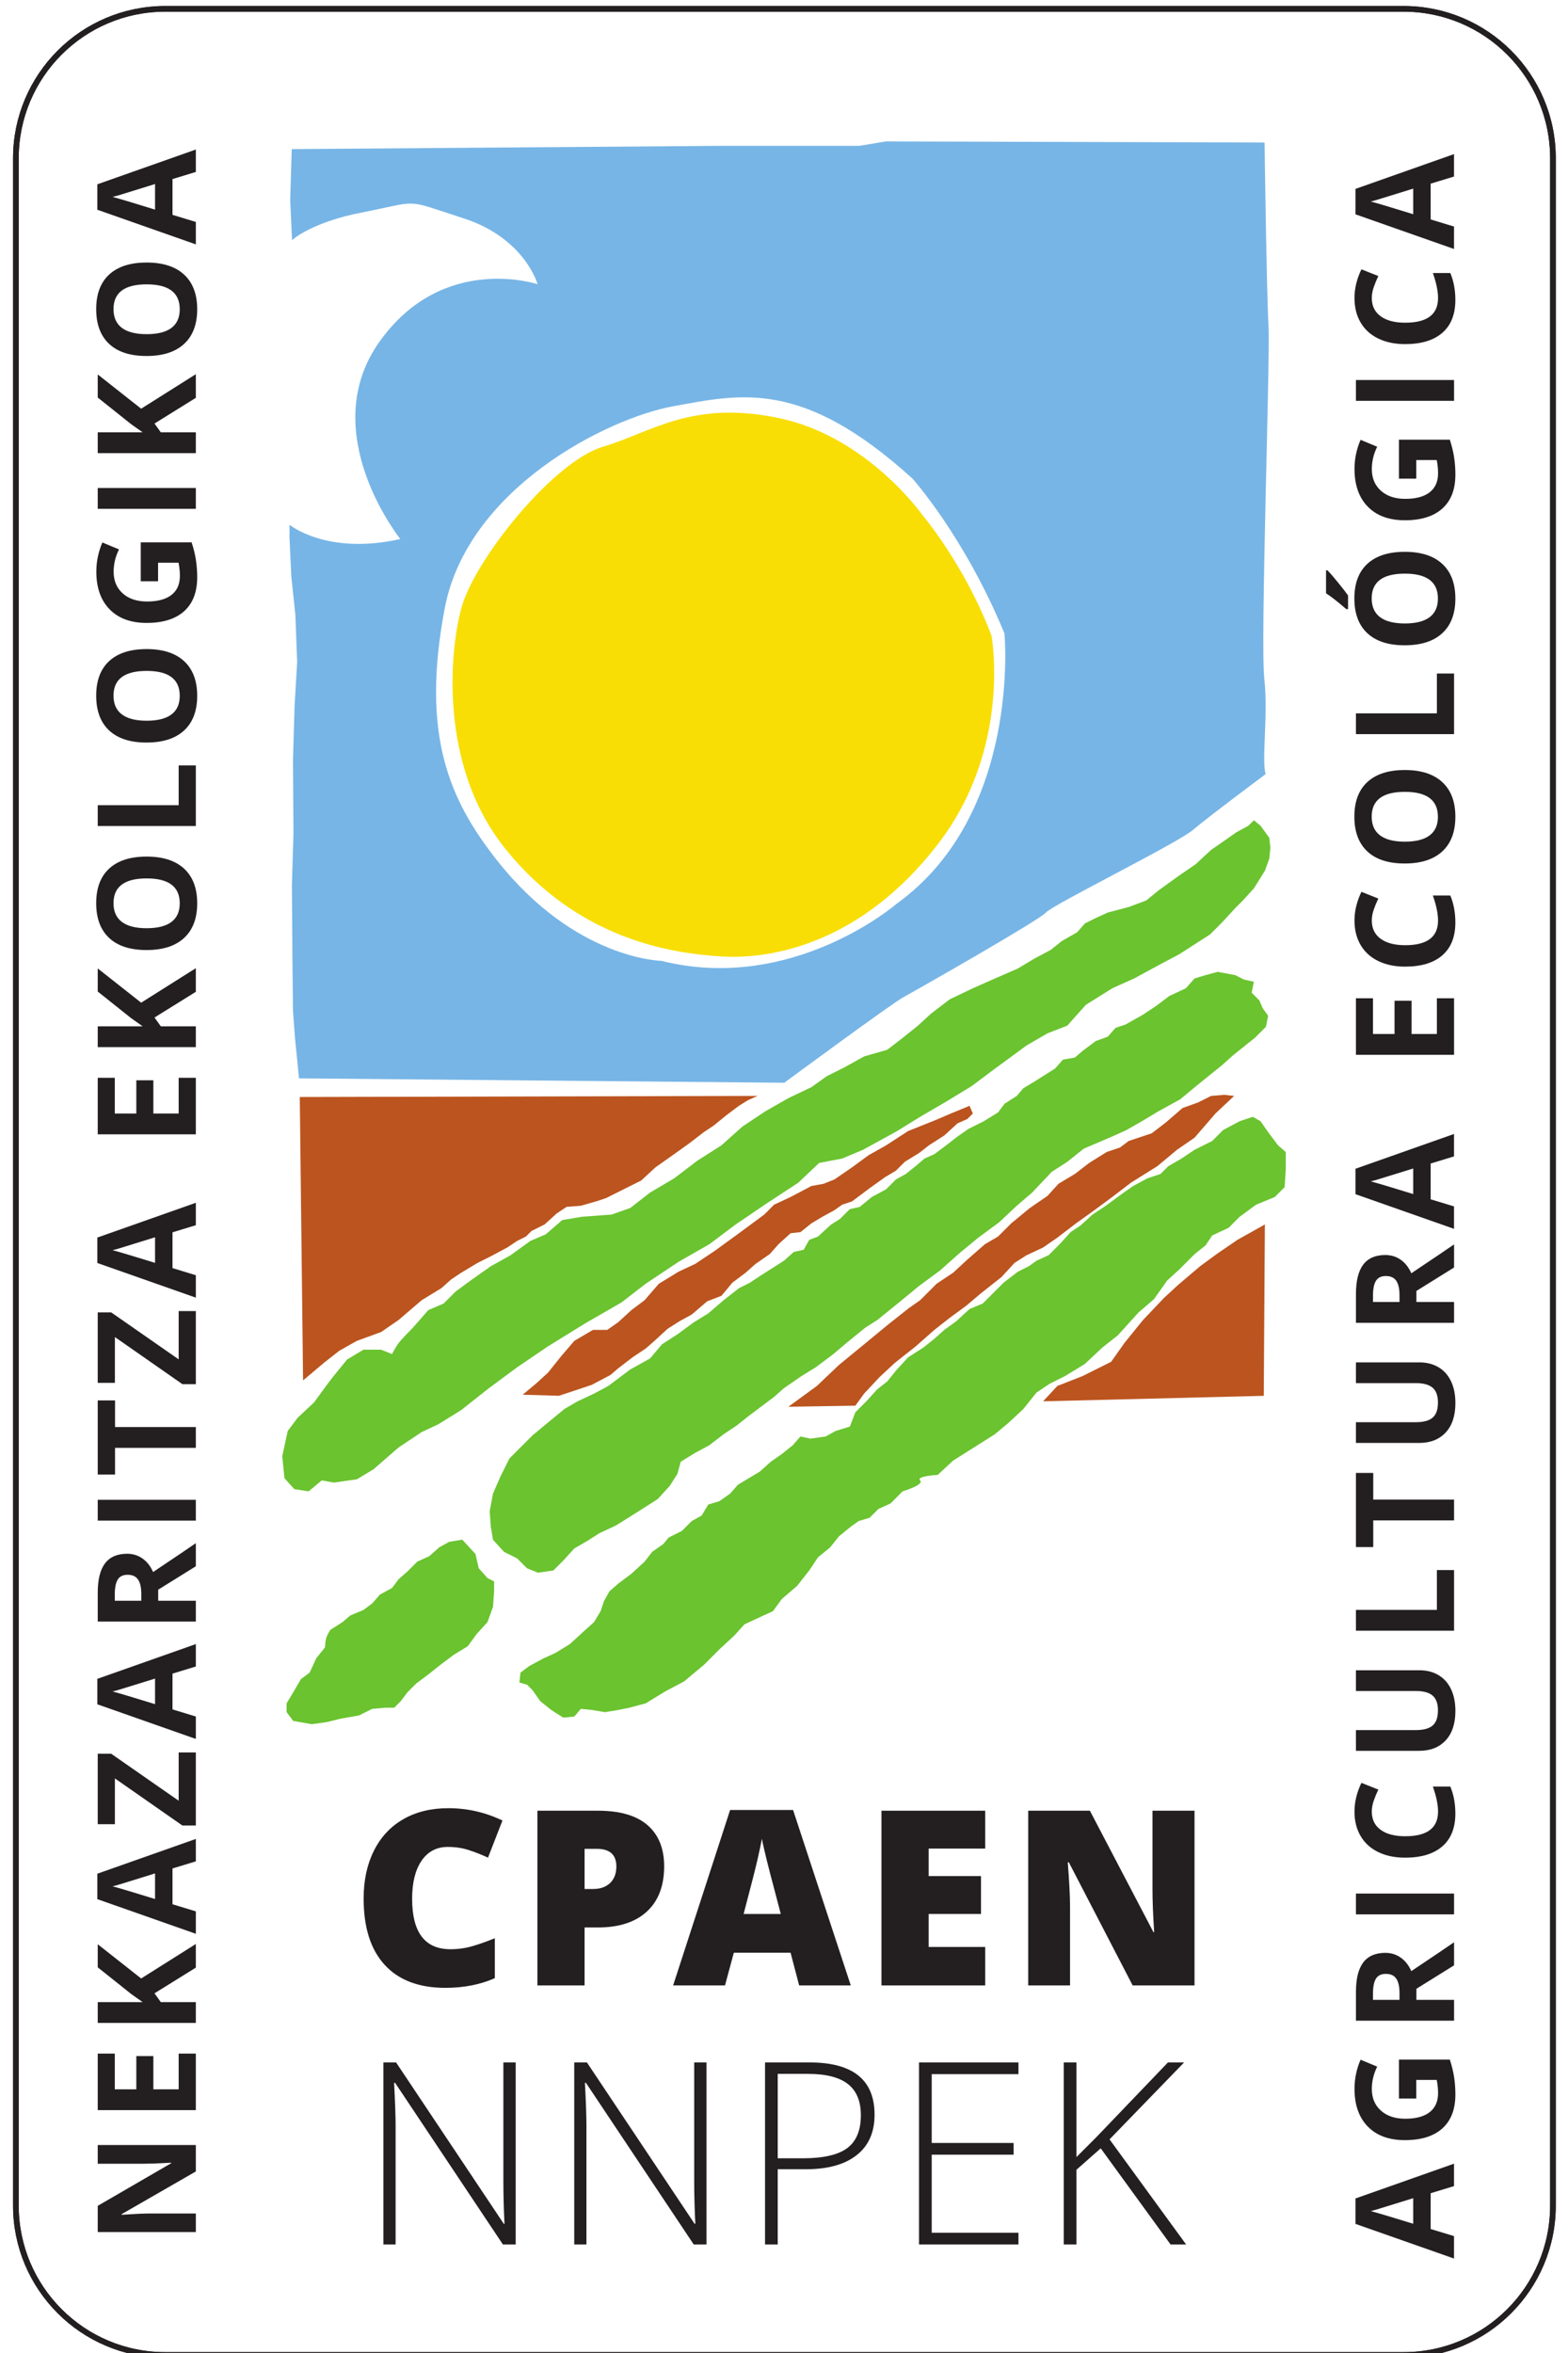 <?xml version="1.0" encoding="UTF-8"?>
<svg width="60" height="90" version="1.1" viewBox="0 0 60 90" xmlns="http://www.w3.org/2000/svg">
 <g transform="translate(-7.438 -6.841)">
  <g transform="matrix(.163 0 0 .163 6.728 5.728)">
   <path transform="matrix(.133 0 0 -.133 0 566.93)" d="m60.781 3932c0 145.63 118.06 263.69 263.69 263.69h2185.7c145.63 0 263.67-118.06 263.67-263.69v-3612c0-145.63-118.04-263.69-263.67-263.69h-2185.7c-145.63 0-263.69 118.06-263.69 263.69z" fill="none" stroke="#231f20" stroke-miterlimit="10" stroke-width="10"/>
   <path transform="matrix(.133 0 0 -.133 0 566.93)" d="m60.781 3932c0 145.63 118.06 263.69 263.69 263.69h2185.7c145.63 0 263.67-118.06 263.67-263.69v-3612c0-145.63-118.04-263.69-263.67-263.69h-2185.7c-145.63 0-263.69 118.06-263.69 263.69z" fill="none" stroke="#231f20" stroke-miterlimit="10" stroke-width="10"/>
   <g fill="#bb541f" fill-rule="evenodd">
    <path transform="matrix(.133 0 0 -.133 0 566.93)" d="m1873.9 1738.9 389.51 9.69 1.93 302.32-48.44-27.12-36.81-25.2-29.06-21.33-38.77-32.93-25.18-23.24-36.82-38.79-32.95-40.68-23.26-32.95-50.39-25.2-44.57-17.44-25.19-27.13"/>
    <path transform="matrix(.133 0 0 -.133 0 566.93)" d="m2211.1 2277.7-32.95-30.99-36.83-42.64-31-21.32-34.88-29.07-46.5-29.06-32.95-25.2-36.82-27.13-27.13-19.37-32.95-25.22-25.19-17.44-29.07-13.55-21.32-13.56-23.27-25.21-36.81-29.07-25.18-21.32-29.08-21.31-27.13-21.33-32.95-29.06-36.81-29.07-27.13-25.21-27.15-29.04-15.49-21.33-118.22-1.93 50.39 36.81 38.75 36.82 54.28 44.57 32.94 27.13 36.82 29.1 19.4 13.55 29.04 29.07 29.08 19.37 25.2 23.26 30.99 27.13 23.26 13.58 23.25 23.26 32.95 27.11 31.01 21.33 19.38 21.32 29.06 17.44 25.19 19.38 31.02 19.38 23.24 7.75 15.51 11.61 17.44 5.83 23.26 7.75 25.18 19.37 29.1 25.2 27.11 9.68 23.26 11.63 23.24 1.96 17.46-1.96"/>
    <path transform="matrix(.133 0 0 -.133 0 566.93)" d="m1749.9 2246.7-5.82 13.57-32.95-13.57-27.13-11.63-48.43-19.38-38.77-25.18-31-17.47-29.08-21.31-31.02-21.31-19.35-7.75-21.33-3.88-36.82-19.38-29.08-13.57-17.42-17.44-44.59-32.95-21.31-15.49-21.33-15.51-34.88-23.26-29.06-13.56-34.88-21.32-25.2-29.07-23.26-17.44-23.24-21.31-19.38-13.59h-25.21l-32.93-19.38-23.25-27.12-23.257-29.07-21.328-19.39-23.262-19.38 63.967-1.93 58.12 19.38 32.95 17.44 13.58 11.64 25.19 19.35 23.26 15.51 15.49 13.57 23.26 21.33 21.31 13.56 21.33 11.64 27.13 23.26 25.17 9.69 19.4 23.26 23.26 17.42 17.44 15.51 25.18 17.44 15.51 17.44 21.32 19.38 17.43 1.95 19.39 15.51 19.4 11.62 21.28 11.62 13.6 9.69 17.42 5.82 31.02 23.24 27.1 19.4 19.4 11.63 15.49 15.48 25.21 15.52 17.44 13.58 27.11 17.42 23.26 21.33 17.47 7.76 9.68 9.68"/>
    <path transform="matrix(.133 0 0 -.133 0 566.93)" d="m567.72 1775.8 36.816 31.01 27.129 21.31 31.016 17.44 42.637 15.51 30.996 21.31 40.703 34.9 34.883 21.31 17.441 15.51 17.441 11.62 29.063 17.46 23.262 11.62 29.062 15.49 17.441 11.64 15.508 7.76 9.688 9.68 23.242 11.62 21.327 19.38 17.44 11.62 25.2 1.95 27.13 7.76 17.44 5.8 30.99 15.51 31.02 15.51 25.2 23.25 32.94 23.25 27.11 19.39 25.22 19.39 17.44 11.63 21.33 17.42 23.24 17.46 15.49 9.68 17.46 7.74-808.12-1.93 5.82-500"/>
   </g>
   <path transform="matrix(.133 0 0 -.133 0 566.93)" d="m560.53 2308.7-7.129 71.7-3.476 46.51-1.074 98.85-0.86 124.02 2.735 91.09-0.801 129.83 2.773 94.97 4.551 77.51-3.144 83.33-7.168 67.82-3.262 69.78 0.195 21.32s65.41-54.26 195.51-25.19c0 0-150.06 187.21-37.676 346.89 111.86 158.91 279.96 102.71 279.96 102.71s-22.539 81.4-130.76 116.27c-108.22 34.89-73.378 31.01-182.09 9.7-70.684-13.87-110.8-38.77-120.57-48.46l-3.262 71.71 2.715 89.15 763.62 5.81h238.38l46.56 7.75 668.57-1.94s3.52-263.56 6.9-321.7c3.36-58.14-14.59-560.07-7.4-624.02 7.2-63.95-5.14-145.34 2.4-168.6 0 0-101.43-75.57-128.75-98.83-27.34-23.25-247.29-131.78-259.02-145.36-11.74-13.56-229.89-137.58-251.29-149.22-21.45-11.61-210.63-151.17-210.63-151.17zm350.24 383.71c-84.336 106.59-135.66 220.93-93.008 445.73 39.941 210.44 285.86 335.27 404.28 356.58 118.4 21.32 227.17 48.46 421.37-127.9 0 0 92.11-102.71 162.32-273.25 0 0 30.16-317.83-190.21-476.75 0 0-183.54-158.89-415.59-100.76 0 0-151.44 2.32-289.16 176.35" fill="#77b5e6" fill-rule="evenodd"/>
   <g fill="#6ac32f" fill-rule="evenodd">
    <path transform="matrix(.133 0 0 -.133 0 566.93)" d="m2077.4 2640.1 34.89 25.19 31.01 21.32 27.13 25.18 25.18 17.43 19.39 13.58 21.33 11.62 9.69 9.7 11.64-9.7 15.49-21.3 1.93-17.46-1.93-19.37-7.78-21.3-19.35-31.03-19.38-21.32-13.57-13.56-23.24-25.19-21.33-21.31-54.28-34.89-32.93-17.44-46.5-25.2-38.77-17.43-46.51-29.09-32.95-36.81-34.88-13.56-36.82-21.32-58.14-42.64-38.77-29.06-44.55-27.13-46.5-27.14-40.73-25.19-60.06-32.95-36.81-15.49-40.72-7.76-36.82-34.88-56.21-36.82-54.24-36.84-46.52-34.88-54.26-30.99-58.13-38.77-42.65-32.93-63.95-36.84-65.877-40.7-54.278-36.82-52.324-38.77-46.504-36.81-40.703-25.2-29.062-13.55-40.703-27.15-44.571-38.75-29.062-17.43-40.703-5.84-21.309 3.89-23.281-19.37-25.176 3.86-17.441 19.4-3.887 38.73 9.707 44.59 17.441 23.24 29.063 27.15s25.195 34.88 32.93 44.55c7.773 9.71 25.214 31.02 25.214 31.02l29.063 17.44h31.016l19.355-7.74s5.84 11.62 11.641 19.38c5.82 7.73 25.195 27.13 25.195 27.13l27.129 31.01 27.129 11.62 21.328 21.33 29.062 21.31 32.95 23.24 34.882 19.4 34.883 25.19 27.11 11.62 29.083 25.18 34.88 5.84 52.33 3.87 32.93 11.62 34.88 27.15 42.65 25.2 40.71 31 42.61 27.14 36.84 32.93 40.7 27.13 40.69 23.26 40.7 19.37 27.13 19.38 31 15.5 34.88 19.38 40.7 11.64 25.22 19.37 29.04 23.26 23.26 21.32 32.95 25.19 40.7 19.39 34.89 15.49 44.57 19.4 29.06 17.42 29.08 15.51 19.36 15.5 27.14 15.49 13.58 15.52 19.37 9.69 21.29 9.68 36.84 9.69 31 11.63 21.32 17.46"/>
    <path transform="matrix(.133 0 0 -.133 0 566.93)" d="m2019.2 2403.6 31.01 17.46 23.25 15.49 23.26 17.44 29.04 13.58 15.51 17.43 19.37 5.83 21.33 5.79 31.02-5.79 15.49-7.77 17.46-3.86-3.89-19.39 13.57-13.56 5.8-13.56 9.71-13.58-3.88-19.37-19.38-19.39-38.75-31-19.37-17.44-19.4-15.52-31-25.18-23.26-19.37-38.77-21.33-29.06-17.44-27.15-15.51-21.31-9.69-27.13-11.63-27.1-11.62-29.09-23.27-27.13-17.43-34.88-36.81-27.13-23.27-30.99-29.06-36.84-27.15-32.93-27.13-34.88-30.99-36.84-27.15-32.95-27.11-40.7-32.97-21.33-13.55-30.99-25.18-25.2-21.33-31-23.26-25.19-15.51-31-21.32-17.46-15.51-23.26-17.42-23.26-17.47-19.36-15.48-23.26-15.51-25.19-19.38-25.2-13.55-25.19-15.51-5.81-21.33-13.57-21.31-21.31-23.24-21.31-13.59-21.32-13.58-31.02-19.37-29.06-13.56-21.31-13.57-23.26-13.55-19.4-21.33-17.44-17.42-27.128-3.89-19.375 7.75-17.442 17.44-23.261 11.63-19.375 21.32-3.867 23.26-1.934 27.13 5.801 31 13.574 31 15.508 31.03 21.328 21.31 19.355 19.37 23.243 19.38 32.953 27.13 23.26 13.57 29.08 13.58 25.19 13.55 38.74 29.06 34.88 19.38 21.33 25.19 27.14 17.47 29.07 21.32 25.17 15.49 27.15 23.26 27.13 21.31 19.38 9.71 17.44 11.62 21.32 13.56 21.33 13.57 17.42 15.51 17.47 3.86 9.68 17.45 15.49 5.82 23.26 21.3 15.51 9.69 17.44 17.44 17.44 3.87 21.31 17.46 25.2 13.56 17.44 17.45 17.44 9.69 19.38 15.51 13.55 11.63 17.46 7.73 23.26 17.46 17.42 13.55 19.4 13.57 27.13 13.57 25.19 15.51 11.62 15.5 21.33 13.55 11.62 13.58 19.38 11.63 21.33 13.55 15.49 9.7 13.57 15.51 21.31 3.86 13.57 11.64 23.26 17.44 21.29 7.76 13.6 15.51 17.44 5.79"/>
    <path transform="matrix(.133 0 0 -.133 0 566.93)" d="m2118.1 2167.2 23.24 15.49 31.01 15.49 19.4 19.39 29.06 15.51 23.26 7.75 13.58-7.75 13.55-19.37 17.44-23.25 13.56-11.64v-31.01l-1.94-31.03-17.44-17.42-32.95-13.57-29.06-21.31-19.37-19.4-29.09-13.55-11.64-17.44-19.37-15.51-27.13-27.13-21.31-19.37-23.24-32.95-27.15-23.26-36.82-40.69-27.12-21.33-31-29.08-34.88-21.31-27.15-13.57-23.24-15.49-23.27-29.08-27.12-25.2-23.27-19.37-36.81-23.26-36.82-23.25-27.15-25.21s-38.75-1.93-30.97-9.67c7.71-7.75-31.04-19.37-31.04-19.37l-21.31-21.33-21.33-9.69-15.48-15.49-19.4-5.84-13.55-9.67-21.33-17.44-15.49-19.39-21.33-17.42-15.49-23.26-21.32-27.13-27.13-23.27-15.51-21.32-50.37-23.25-17.46-19.37-27.13-25.2-27.13-27.14-34.88-29.07-32.93-17.46-34.89-21.29-29.08-7.75-19.37-3.89-23.27-3.86-23.26 3.86-19.37 1.94-11.62-13.56-19.4-1.95-21.31 13.57-19.371 15.51-13.575 19.38-9.687 9.68-13.574 3.89 1.953 17.44 15.508 11.62 25.175 13.56 21.331 9.7 25.19 15.51 23.25 21.29 19.39 17.46 11.62 19.38 5.8 17.44 9.71 17.44 15.51 13.57 23.24 17.43 23.26 21.32 13.57 17.45 19.36 13.57 9.71 11.64 23.24 11.62 17.46 17.42 17.42 9.69 11.62 19.39 19.4 5.81 19.37 13.57 13.58 15.51 19.37 11.64 19.38 11.62 19.39 17.44 19.38 13.56 19.37 15.5 13.56 15.49 17.46-3.87 27.11 3.87 17.46 9.71 25.19 7.75 9.69 25.2 19.38 19.37 19.37 21.31 17.44 13.58 15.51 19.37 21.33 23.24 27.11 17.46 19.39 15.49 17.42 15.51 21.33 15.51 23.26 21.35 23.25 9.66 19.39 19.38 17.44 17.46 25.2 19.37 19.37 9.67 13.58 9.71 21.3 9.69 21.31 21.32 17.44 19.38 17.45 11.62 21.32 19.38 23.27 15.5 29.06 21.31 19.37 13.58 25.2 13.58 23.26 7.74 13.55 13.56 23.27 13.58"/>
    <path transform="matrix(.133 0 0 -.133 0 566.93)" d="m848.71 1494.8 23.242-25.21 5.82-25.18 15.508-17.44 11.621-5.82v-17.44l-1.933-27.13-9.688-27.13-19.375-21.31-15.508-21.33-25.195-15.48-23.262-17.46-19.375-15.49-23.261-17.44-15.489-15.51-11.64-15.51-11.621-11.62h-15.489l-23.261-1.95-23.262-11.62-32.949-5.83-23.242-5.8-27.129-3.88-32.95 5.82-11.64 15.51v15.5l11.64 19.38 13.555 23.24 15.508 11.64 11.621 25.18 15.508 19.39s0 7.76 1.933 15.51c1.954 7.75 7.754 15.51 7.754 15.51l21.309 13.55 13.574 11.64 23.262 9.69 15.508 11.62 13.554 15.51 21.309 11.62 11.641 15.51 15.507 13.55 17.442 17.44 21.308 9.71 17.442 15.49 17.441 9.69 23.262 3.88"/>
   </g>
   <path transform="matrix(.133 0 0 -.133 0 566.93)" d="m1096.8 3423c85.27 25.19 156.99 83.34 312.01 50.39 155.04-32.95 251.93-170.54 251.93-170.54s75.59-89.14 122.09-213.19c0 0 36.84-197.66-94.96-368.19-131.76-170.55-286.79-203.49-381.78-197.68-94.94 5.82-253.86 32.95-379.84 187.98-125.96 155.03-96.563 370.9-77.5 432.17 27.129 87.21 162.79 253.87 248.05 279.06" fill="#f8de05" fill-rule="evenodd"/>
   <g fill="#231f20">
    <path transform="matrix(.133 0 0 -.133 0 566.93)" d="m378.44 426.77v-46.661l-131.02-75.347v-1.051c23.144 1.48 39.648 2.238 49.531 2.238h81.492v-32.808h-173.19v46.308l129.72 75.231v0.832c-22.512-1.203-38.418-1.782-47.746-1.782h-81.973v33.04h173.19"/>
    <path transform="matrix(.133 0 0 -.133 0 566.93)" d="m378.44 588.06v-99.739h-173.19v99.739h30.098v-63.02h38.027v58.652h30.078v-58.652h44.668v63.02h30.32"/>
    <path transform="matrix(.133 0 0 -.133 0 566.93)" d="m378.44 781.46v-41.699l-72.976-45.352 11.14-15.531h61.836v-36.711h-173.19v36.711h79.258l-20.379 14.461-58.879 46.91v40.738l76.641-60.41 96.55 60.883"/>
    <path transform="matrix(.133 0 0 -.133 0 566.93)" d="m306.43 905.92c-37.363-11.629-58.477-18.148-63.379-19.609-4.902-1.469-8.77-2.5-11.609-3.149 10.105-2.601 35.105-10.058 74.988-22.379zm72.019 21.32-41.218-12.558v-63.141l41.218-12.559v-39.57l-173.89 61.129v44.91l173.89 61.34v-39.551"/>
    <path transform="matrix(.133 0 0 -.133 0 566.93)" d="m378.44 1119.4v-128.89h-23.804l-119.06 83.051v-80.801h-30.332v124.39h23.691l119.18-82.93v85.18h30.32"/>
    <path transform="matrix(.133 0 0 -.133 0 566.93)" d="m306.43 1249.7c-37.363-11.62-58.477-18.14-63.379-19.61-4.902-1.46-8.77-2.5-11.609-3.14 10.105-2.6 35.105-10.06 74.988-22.38zm72.019 21.33-41.218-12.56v-63.14l41.218-12.56v-39.57l-173.89 61.13v44.91l173.89 61.34v-39.55"/>
    <path transform="matrix(.133 0 0 -.133 0 566.93)" d="m282.14 1387v11.85c0 11.61-1.938 20.18-5.813 25.71-3.867 5.52-9.941 8.3-18.242 8.3-8.203 0-14.055-2.83-17.527-8.48-3.469-5.64-5.207-14.39-5.207-26.23v-11.15zm29.851 0h66.453v-36.72h-173.19v50.47c0 23.53 4.285 40.96 12.851 52.24 8.575 11.29 21.583 16.94 39.043 16.94 10.176 0 19.239-2.8 27.188-8.42 7.93-5.61 14.148-13.54 18.652-23.81 38.938 26.08 64.082 43.05 75.457 50.94v-40.74l-66.453-41.35v-19.55"/>
    <path transform="matrix(.133 0 0 -.133 0 566.93)" d="m378.44 1528.4h-173.19v36.72h173.19v-36.72"/>
    <path transform="matrix(.133 0 0 -.133 0 566.93)" d="m378.44 1693.5v-36.74h-142.62v-47.03h-30.566v130.78h30.566v-47.01h142.62"/>
    <path transform="matrix(.133 0 0 -.133 0 566.93)" d="m378.44 1898.1v-128.88h-23.804l-119.06 83.04v-80.8h-30.332v124.4h23.691l119.18-82.93v85.17h30.32"/>
    <path transform="matrix(.133 0 0 -.133 0 566.93)" d="m306.43 2028.3c-37.363-11.61-58.477-18.15-63.379-19.61-4.902-1.47-8.77-2.5-11.609-3.15 10.105-2.59 35.105-10.05 74.988-22.38zm72.019 21.32-41.218-12.55v-63.15l41.218-12.56v-39.57l-173.89 61.14v44.89l173.89 61.37v-39.57"/>
    <path transform="matrix(.133 0 0 -.133 0 566.93)" d="m378.44 2309.7v-99.75h-173.19v99.75h30.098v-63.03h38.027v58.64h30.078v-58.64h44.668v63.03h30.32"/>
    <path transform="matrix(.133 0 0 -.133 0 566.93)" d="m378.44 2503.1v-41.7l-72.976-45.37 11.14-15.51h61.836v-36.73h-173.19v36.73h79.258l-20.379 14.45-58.879 46.91v40.75l76.641-60.41 96.55 60.88"/>
    <path transform="matrix(.133 0 0 -.133 0 566.93)" d="m291.62 2573.6c19.348 0 33.914 3.67 43.711 11.01 9.785 7.34 14.688 18.32 14.688 32.94 0 29.29-19.473 43.94-58.399 43.94-39.023 0-58.523-14.57-58.523-43.71 0-14.61 4.91-25.63 14.746-33.05 9.832-7.42 24.422-11.13 43.777-11.13zm0 126.39c28.66 0 50.692-7.1 66.094-21.32 15.398-14.22 23.105-34.59 23.105-61.12 0-26.54-7.707-46.92-23.105-61.13-15.402-14.22-37.512-21.33-66.336-21.33-28.82 0-50.832 7.13-66.047 21.39-15.195 14.25-22.793 34.68-22.793 61.3 0 26.61 7.656 46.97 22.969 61.07 15.332 14.1 37.363 21.14 66.113 21.14"/>
    <path transform="matrix(.133 0 0 -.133 0 566.93)" d="m378.44 2753.9h-173.19v36.72h142.87v70.25h30.32v-106.97"/>
    <path transform="matrix(.133 0 0 -.133 0 566.93)" d="m291.62 2939.7c19.348 0 33.914 3.67 43.711 11.01 9.785 7.34 14.688 18.32 14.688 32.94 0 29.29-19.473 43.94-58.399 43.94-39.023 0-58.523-14.57-58.523-43.71 0-14.61 4.91-25.63 14.746-33.05 9.832-7.42 24.422-11.13 43.777-11.13zm0 126.39c28.66 0 50.692-7.1 66.094-21.32 15.398-14.22 23.105-34.59 23.105-61.12 0-26.54-7.707-46.92-23.105-61.13-15.402-14.22-37.512-21.33-66.336-21.33-28.82 0-50.832 7.13-66.047 21.39-15.195 14.25-22.793 34.68-22.793 61.3 0 26.61 7.656 46.97 22.969 61.07 15.332 14.1 37.363 21.14 66.113 21.14"/>
    <path transform="matrix(.133 0 0 -.133 0 566.93)" d="m281.19 3185.7v68.7h89.793c3.633-11.13 6.184-21.62 7.637-31.45 1.457-9.83 2.199-19.88 2.199-30.15 0-26.14-7.683-46.1-23.047-59.88-15.351-13.78-37.414-20.67-66.152-20.67-27.969 0-49.766 8-65.391 23.99-15.644 15.99-23.457 38.16-23.457 66.51 0 17.77 3.555 34.91 10.665 51.42l29.375-12.2c-6.321-12.64-9.485-25.79-9.485-39.45 0-15.88 5.332-28.59 15.996-38.15 10.656-9.55 24.992-14.33 43-14.33 18.797 0 33.156 3.85 43.067 11.55 9.902 7.7 14.863 18.89 14.863 33.58 0 7.66-0.789 15.44-2.363 23.34h-36.133v-32.81h-30.567"/>
    <path transform="matrix(.133 0 0 -.133 0 566.93)" d="m378.44 3313.6h-173.19v36.72h173.19v-36.72"/>
    <path transform="matrix(.133 0 0 -.133 0 566.93)" d="m378.44 3551.1v-41.7l-72.976-45.37 11.14-15.52h61.836v-36.72h-173.19v36.72h79.258l-20.379 14.46-58.879 46.91v40.75l76.641-60.42 96.55 60.89"/>
    <path transform="matrix(.133 0 0 -.133 0 566.93)" d="m291.62 3621.7c19.348 0 33.914 3.68 43.711 11.02 9.785 7.34 14.688 18.32 14.688 32.93 0 29.3-19.473 43.95-58.399 43.95-39.023 0-58.523-14.57-58.523-43.71 0-14.61 4.91-25.63 14.746-33.05 9.832-7.43 24.422-11.14 43.777-11.14zm0 126.4c28.66 0 50.692-7.11 66.094-21.33 15.398-14.21 23.105-34.59 23.105-61.12 0-26.54-7.707-46.91-23.105-61.13-15.402-14.21-37.512-21.32-66.336-21.32-28.82 0-50.832 7.12-66.047 21.38-15.195 14.26-22.793 34.69-22.793 61.31 0 26.61 7.656 46.97 22.969 61.07 15.332 14.09 37.363 21.14 66.113 21.14"/>
    <path transform="matrix(.133 0 0 -.133 0 566.93)" d="m306.43 3886.6c-37.363-11.61-58.477-18.15-63.379-19.61s-8.77-2.5-11.609-3.14c10.105-2.6 35.105-10.07 74.988-22.39zm72.019 21.32-41.218-12.56v-63.14l41.218-12.55v-39.57l-173.89 61.13v44.89l173.89 61.37v-39.57"/>
    <path transform="matrix(.133 0 0 -.133 0 566.93)" d="m2527.2 332.95c-37.36-11.609-58.48-18.148-63.38-19.597-4.89-1.473-8.76-2.512-11.6-3.153 10.1-2.609 35.09-10.07 74.98-22.379zm72.03 21.321-41.23-12.551v-63.149l41.23-12.55v-39.571l-173.91 61.129v44.902l173.91 61.36v-39.57"/>
    <path transform="matrix(.133 0 0 -.133 0 566.93)" d="m2502 508.79v68.711h89.81c3.63-11.141 6.17-21.621 7.63-31.461 1.46-9.82 2.19-19.879 2.19-30.141 0-26.148-7.67-46.109-23.05-59.886-15.35-13.782-37.4-20.66-66.15-20.66-27.96 0-49.75 7.988-65.39 23.976-15.64 16-23.46 38.172-23.46 66.524 0 17.769 3.56 34.898 10.67 51.41l29.37-12.203c-6.31-12.637-9.47-25.789-9.47-39.45 0-15.879 5.33-28.589 16-38.14 10.65-9.559 24.99-14.34 42.99-14.34 18.8 0 33.16 3.851 43.06 11.551 9.91 7.699 14.86 18.898 14.86 33.59 0 7.66-0.78 15.441-2.36 23.339h-36.13v-32.82h-30.57"/>
    <path transform="matrix(.133 0 0 -.133 0 566.93)" d="m2503 682.86v11.84c0 11.621-1.93 20.192-5.81 25.719-3.87 5.523-9.95 8.293-18.24 8.293-8.22 0-14.06-2.82-17.53-8.473-3.48-5.648-5.22-14.386-5.22-26.238v-11.141zm29.84 0h66.47v-36.718h-173.2v50.468c0 23.52 4.29 40.95 12.86 52.231 8.56 11.289 21.58 16.949 39.03 16.949 10.18 0 19.25-2.801 27.19-8.418 7.93-5.609 14.16-13.543 18.65-23.812 38.94 26.07 64.09 43.05 75.47 50.941v-40.75l-66.47-41.34v-19.551"/>
    <path transform="matrix(.133 0 0 -.133 0 566.93)" d="m2599.3 833.71h-173.2v36.719h173.2v-36.719"/>
    <path transform="matrix(.133 0 0 -.133 0 566.93)" d="m2454.1 1015c0-13.82 5.2-24.52 15.58-32.102 10.38-7.589 24.85-11.378 43.41-11.378 38.62 0 57.92 14.492 57.92 43.48 0 12.16-3.03 26.89-9.12 44.19h30.8c5.93-14.22 8.89-30.09 8.89-47.63 0-25.201-7.64-44.458-22.92-57.802-15.28-13.348-37.22-20.02-65.81-20.02-18.01 0-33.77 3.274-47.32 9.821-13.54 6.562-23.93 15.98-31.16 28.25-7.22 12.293-10.84 26.679-10.84 43.191 0 16.82 4.07 33.72 12.21 50.7l29.85-11.85c-3.08-6.47-5.77-12.99-8.05-19.55-2.3-6.55-3.44-12.98-3.44-19.3"/>
    <path transform="matrix(.133 0 0 -.133 0 566.93)" d="m2426.1 1264.4h112.07c12.79 0 24-2.86 33.64-8.58 9.64-5.73 17.02-14.01 22.16-24.83 5.13-10.82 7.69-23.61 7.69-38.38 0-22.26-5.7-39.56-17.11-51.88s-27.03-18.48-46.85-18.48h-111.6v36.6h106.03c13.34 0 23.13 2.69 29.37 8.06 6.25 5.37 9.36 14.26 9.36 26.65 0 12-3.14 20.71-9.41 26.12-6.28 5.41-16.14 8.12-29.55 8.12h-105.8v36.6"/>
    <path transform="matrix(.133 0 0 -.133 0 566.93)" d="m2599.3 1334.2h-173.2v36.71h142.87v70.26h30.33v-106.97"/>
    <path transform="matrix(.133 0 0 -.133 0 566.93)" d="m2599.3 1565.5v-36.72h-142.64v-47.04h-30.56v130.79h30.56v-47.03h142.64"/>
    <path transform="matrix(.133 0 0 -.133 0 566.93)" d="m2426.1 1807.6h112.07c12.79 0 24-2.87 33.64-8.59 9.64-5.73 17.02-14 22.16-24.82 5.13-10.82 7.69-23.62 7.69-38.38 0-22.27-5.7-39.56-17.11-51.89-11.41-12.32-27.03-18.47-46.85-18.47h-111.6v36.6h106.03c13.34 0 23.13 2.68 29.37 8.05 6.25 5.38 9.36 14.26 9.36 26.66 0 12-3.14 20.71-9.41 26.12-6.28 5.41-16.14 8.11-29.55 8.11h-105.8v36.61"/>
    <path transform="matrix(.133 0 0 -.133 0 566.93)" d="m2503 1914.1v11.84c0 11.62-1.93 20.18-5.81 25.72-3.87 5.51-9.95 8.29-18.24 8.29-8.22 0-14.06-2.83-17.53-8.48-3.48-5.64-5.22-14.39-5.22-26.23v-11.14zm29.84 0h66.47v-36.72h-173.2v50.47c0 23.52 4.29 40.95 12.86 52.23 8.56 11.29 21.58 16.94 39.03 16.94 10.18 0 19.25-2.79 27.19-8.4 7.93-5.62 14.16-13.56 18.65-23.81 38.94 26.06 64.09 43.03 75.47 50.94v-40.76l-66.47-41.34v-19.55"/>
    <path transform="matrix(.133 0 0 -.133 0 566.93)" d="m2527.2 2149.7c-37.36-11.61-58.48-18.15-63.38-19.61-4.89-1.46-8.76-2.5-11.6-3.14 10.1-2.6 35.09-10.07 74.98-22.39zm72.03 21.32-41.23-12.56v-63.14l41.23-12.55v-39.57l-173.91 61.13v44.89l173.91 61.37v-39.57"/>
    <path transform="matrix(.133 0 0 -.133 0 566.93)" d="m2599.3 2450v-99.74h-173.2v99.74h30.09v-63.02h38.03v58.64h30.09v-58.64h44.66v63.02h30.33"/>
    <path transform="matrix(.133 0 0 -.133 0 566.93)" d="m2454.1 2587.1c0-13.83 5.2-24.52 15.58-32.11 10.38-7.58 24.85-11.37 43.41-11.37 38.62 0 57.92 14.49 57.92 43.48 0 12.16-3.03 26.89-9.12 44.18h30.8c5.93-14.21 8.89-30.09 8.89-47.62 0-25.19-7.64-44.46-22.92-57.81-15.28-13.34-37.22-20.02-65.81-20.02-18.01 0-33.77 3.28-47.32 9.84-13.54 6.55-23.93 15.97-31.16 28.25-7.22 12.28-10.84 26.67-10.84 43.18 0 16.82 4.07 33.72 12.21 50.7l29.85-11.85c-3.08-6.47-5.77-12.99-8.05-19.54-2.3-6.56-3.44-12.99-3.44-19.31"/>
    <path transform="matrix(.133 0 0 -.133 0 566.93)" d="m2512.4 2726.3c19.36 0 33.93 3.67 43.71 11.02 9.8 7.34 14.69 18.32 14.69 32.93 0 29.3-19.46 43.95-58.4 43.95-39.01 0-58.51-14.57-58.51-43.71 0-14.61 4.91-25.63 14.74-33.06 9.83-7.42 24.42-11.13 43.77-11.13zm0 126.4c28.67 0 50.71-7.11 66.1-21.33 15.41-14.21 23.1-34.59 23.1-61.12 0-26.54-7.69-46.91-23.1-61.13-15.39-14.21-37.5-21.32-66.33-21.32s-50.84 7.12-66.05 21.38c-15.2 14.25-22.8 34.69-22.8 61.31 0 26.61 7.66 46.97 22.98 61.06 15.32 14.1 37.35 21.15 66.1 21.15"/>
    <path transform="matrix(.133 0 0 -.133 0 566.93)" d="m2599.3 2916h-173.2v36.73h142.87v70.25h30.33v-106.98"/>
    <path transform="matrix(.133 0 0 -.133 0 566.93)" d="m2512.4 3111.3c19.36 0 33.93 3.67 43.71 11.02 9.8 7.34 14.69 18.32 14.69 32.93 0 29.3-19.46 43.95-58.4 43.95-39.01 0-58.51-14.57-58.51-43.71 0-14.61 4.91-25.63 14.74-33.06 9.83-7.42 24.42-11.13 43.77-11.13zm0 126.4c28.67 0 50.71-7.11 66.1-21.33 15.41-14.21 23.1-34.59 23.1-61.12 0-26.54-7.69-46.91-23.1-61.13-15.39-14.21-37.5-21.32-66.33-21.32s-50.84 7.12-66.05 21.38c-15.2 14.25-22.8 34.69-22.8 61.31 0 26.61 7.66 46.97 22.98 61.06 15.32 14.1 37.35 21.15 66.1 21.15zm-100.21-101.05h-3.21c-15.8 13.58-27.67 22.86-35.65 27.84v40.51h2.49c4.1-4.1 10.2-11.12 18.3-21.02 8.09-9.92 14.12-17.67 18.07-23.28v-24.05"/>
    <path transform="matrix(.133 0 0 -.133 0 566.93)" d="m2502 3366.8v68.71h89.81c3.63-11.14 6.17-21.62 7.63-31.45 1.46-9.84 2.19-19.89 2.19-30.15 0-26.14-7.67-46.1-23.05-59.88-15.35-13.79-37.4-20.68-66.15-20.68-27.96 0-49.75 8-65.39 23.99s-23.46 38.17-23.46 66.51c0 17.77 3.56 34.91 10.67 51.42l29.37-12.2c-6.31-12.64-9.47-25.79-9.47-39.45 0-15.87 5.33-28.59 16-38.14 10.65-9.56 24.99-14.34 42.99-14.34 18.8 0 33.16 3.86 43.06 11.55 9.91 7.7 14.86 18.9 14.86 33.59 0 7.65-0.78 15.44-2.36 23.33h-36.13v-32.81h-30.57"/>
    <path transform="matrix(.133 0 0 -.133 0 566.93)" d="m2599.3 3504.1h-173.2v36.72h173.2v-36.72"/>
    <path transform="matrix(.133 0 0 -.133 0 566.93)" d="m2454.1 3685.4c0-13.82 5.2-24.52 15.58-32.1s24.85-11.38 43.41-11.38c38.62 0 57.92 14.5 57.92 43.48 0 12.16-3.03 26.89-9.12 44.19h30.8c5.93-14.22 8.89-30.09 8.89-47.63 0-25.18-7.64-44.46-22.92-57.8-15.28-13.35-37.22-20.02-65.81-20.02-18.01 0-33.77 3.28-47.32 9.83-13.54 6.56-23.93 15.97-31.16 28.25-7.22 12.28-10.84 26.67-10.84 43.18 0 16.82 4.07 33.72 12.21 50.71l29.85-11.85c-3.08-6.48-5.77-12.99-8.05-19.55-2.3-6.55-3.44-12.99-3.44-19.31"/>
    <path transform="matrix(.133 0 0 -.133 0 566.93)" d="m2527.2 3878.5c-37.36-11.61-58.48-18.15-63.38-19.61-4.89-1.46-8.76-2.51-11.6-3.14 10.1-2.6 35.09-10.07 74.98-22.39zm72.03 21.32-41.23-12.56v-63.14l41.23-12.55v-39.57l-173.91 61.12v44.9l173.91 61.37v-39.57"/>
    <path transform="matrix(.133 0 0 -.133 0 566.93)" d="m823.24 952.68c-19.824 0-35.273-8.078-46.387-24.328-11.093-16.25-16.66-38.641-16.66-67.172 0-59.321 22.578-88.989 67.696-88.989 13.652 0 26.855 1.899 39.648 5.688 12.774 3.812 25.664 8.379 38.613 13.73v-70.449c-25.722-11.39-54.843-17.09-87.324-17.09-46.543 0-82.246 13.5-107.01 40.469-24.843 27.012-37.226 66.051-37.226 117.07 0 31.891 5.976 59.961 18.027 84.141 12.012 24.18 29.297 42.789 51.875 55.8 22.539 12.99 49.102 19.49 79.61 19.49 33.339 0 65.175-7.22 95.527-21.739l-25.508-65.543c-11.367 5.312-22.793 9.801-34.18 13.453-11.367 3.68-23.613 5.469-36.699 5.469"/>
    <path transform="matrix(.133 0 0 -.133 0 566.93)" d="m1064.6 878.48h15.18c12.5 0 22.44 3.52 29.84 10.551 7.34 7.008 11.05 16.719 11.05 29.098 0 20.82-11.52 31.191-34.59 31.191h-21.48zm140.43 40.079c0-34.45-10.12-61.09-30.45-79.84s-49.18-28.129-86.6-28.129h-23.38v-102.3h-83.32v308.3h106.7c38.94 0 68.22-8.5 87.73-25.488 19.57-17.051 29.32-41.211 29.32-72.543"/>
    <path transform="matrix(.133 0 0 -.133 0 566.93)" d="m1410.9 834.4-13.32 50.633c-3.07 11.25-6.84 25.797-11.27 43.629-4.42 17.852-7.35 30.641-8.73 38.399-1.29-7.168-3.75-18.969-7.5-35.43-3.73-16.469-11.99-48.891-24.77-97.231zm32.46-126.11-15.2 57.77h-100.13l-15.61-57.77h-91.56l100.6 309.57h111.14l101.87-309.57h-91.11"/>
    <path transform="matrix(.133 0 0 -.133 0 566.93)" d="m1771.7 708.29h-183.09v308.3h183.09v-66.84h-99.78v-48.492h92.36v-66.86h-92.36v-58.199h99.78v-67.91"/>
    <path transform="matrix(.133 0 0 -.133 0 566.93)" d="m2141.2 708.29h-109.2l-112.65 217.22h-1.9c2.68-34.16 4.02-60.231 4.02-78.262v-138.96h-73.84v308.3h108.86l112.17-214.24h1.25c-1.97 31.078-2.93 56.019-2.93 74.839v139.4h74.22v-308.3"/>
    <path transform="matrix(.133 0 0 -.133 0 566.93)" d="m943.01 251.34h-22.637l-190.23 285.09h-1.778c1.778-33.942 2.676-59.571 2.676-76.852v-208.24h-21.543v321.11h22.383l190.04-284.65h1.309c-1.309 26.367-1.993 51.367-1.993 75.14v209.51h21.778v-321.11"/>
    <path transform="matrix(.133 0 0 -.133 0 566.93)" d="m1279.8 251.34h-22.6l-190.2 285.09h-1.81c1.81-33.942 2.67-59.571 2.67-76.852v-208.24h-21.52v321.11h22.38l190.02-284.65h1.31c-1.31 26.367-1.99 51.367-1.99 75.14v209.51h21.74v-321.11"/>
    <path transform="matrix(.133 0 0 -.133 0 566.93)" d="m1405.5 403.35h44.14c36.23 0 62.32 5.949 78.44 17.867 16.11 11.949 24.14 31.351 24.14 58.14 0 24.731-7.62 43.071-22.82 55-15.25 11.961-38.84 17.911-70.74 17.911h-53.16zm170.92 76.867c0-31.051-10.55-54.84-31.64-71.379-21.1-16.57-51-24.828-89.65-24.828h-49.63v-132.67h-22.4v321.11h78.63c76.46 0 114.69-30.699 114.69-92.23"/>
    <path transform="matrix(.133 0 0 -.133 0 566.93)" d="m1830.4 251.34h-175.49v321.11h175.49v-20.648h-153.09v-121.44h144.54v-20.648h-144.54v-137.75h153.09v-20.621"/>
    <path transform="matrix(.133 0 0 -.133 0 566.93)" d="m2126.3 251.34h-27.44l-123.24 169.55-42.82-37.762v-131.79h-22.4v321.11h22.4v-166.92l35.59 35.59 125.86 131.33h28.55l-131.6-135.72 135.1-185.39"/>
   </g>
  </g>
 </g>
</svg>
